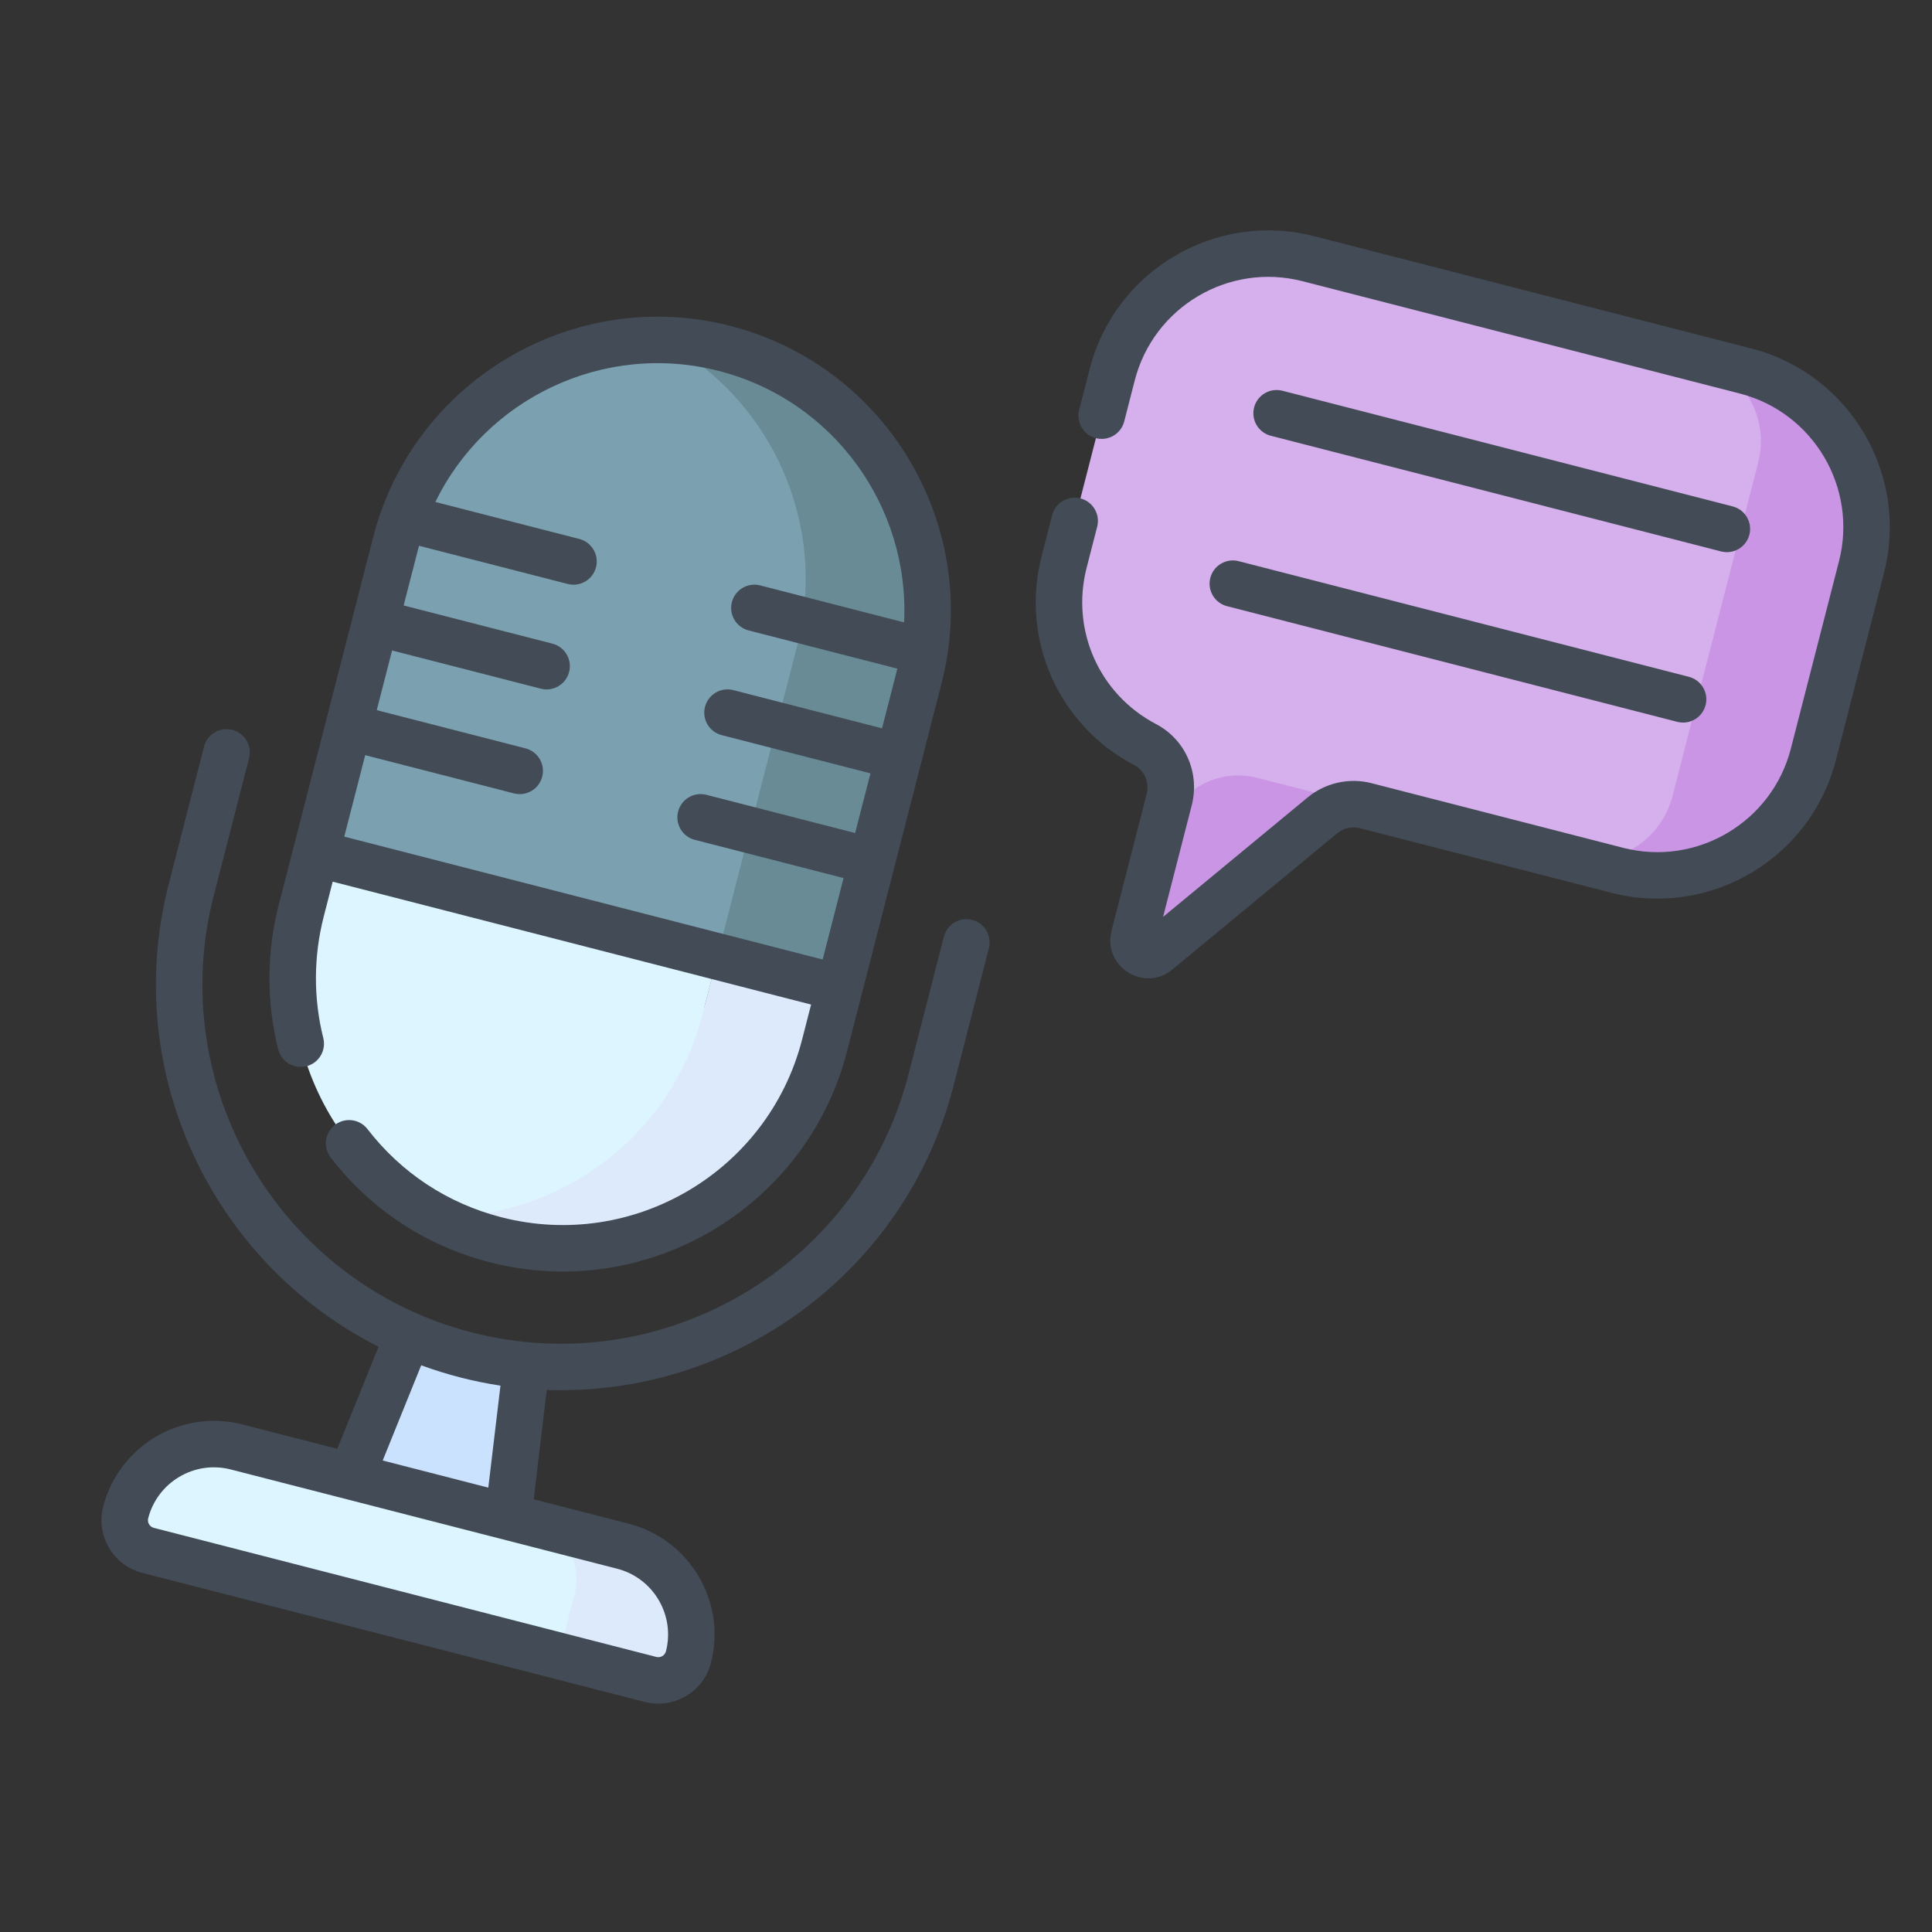 <svg width="352" height="352" viewBox="0 0 352 352" fill="none" xmlns="http://www.w3.org/2000/svg">
    <rect x="0" y="0" width="352" height="352" fill="#333333" stroke="none"/>
    <path d="M84.921 246.863C81.265 245.924 77.754 244.706 74.398 243.244L58.673 282.137L90.92 290.42L95.886 248.763C92.241 248.427 88.578 247.803 84.921 246.863Z" fill="#CBE2FF"/>
    <path d="M167.46 123.414C174.224 97.08 158.359 70.249 132.026 63.484C105.691 56.72 78.86 72.584 72.096 98.918L57.567 155.48L66.376 167.574L139.385 186.328L152.932 179.976L167.46 123.414L167.46 123.414Z" fill="#7BA0B0"/>
    <path d="M54.877 165.952C48.112 192.286 63.977 219.118 90.311 225.882C116.645 232.646 143.476 216.782 150.24 190.448L152.93 179.976L57.566 155.48L54.877 165.952Z" fill="#DCF5FF"/>
    <path d="M132.025 63.484C128.198 62.501 124.36 61.999 120.575 61.935C140.262 72.33 151.011 95.198 145.23 117.704L128.332 183.489L139.384 186.328L152.931 179.976L167.46 123.414C174.224 97.08 158.359 70.249 132.025 63.484Z" fill="#688B96"/>
    <path d="M130.701 174.266L128.012 184.737C122.23 207.244 101.791 222.1 79.532 221.721C82.879 223.489 86.483 224.898 90.311 225.881C116.645 232.646 143.476 216.781 150.241 190.447L152.93 179.976L130.701 174.266Z" fill="#DDEAFB"/>
    <path d="M113.49 281.708L43.096 263.626C34.22 261.346 25.177 266.693 22.897 275.569C22.118 278.601 23.945 281.691 26.978 282.47L118.531 305.987C121.564 306.766 124.654 304.939 125.433 301.907C127.713 293.031 122.366 283.988 113.49 281.708Z" fill="#DCF5FF"/>
    <path d="M113.49 281.708L97.09 277.496C102.747 278.949 106.154 284.712 104.701 290.368L101.793 301.688L118.531 305.987C121.564 306.766 124.654 304.939 125.433 301.907C127.713 293.031 122.366 283.988 113.49 281.708Z" fill="#DDEAFB"/>
    <path d="M318.038 67.597L238.362 47.13C222.667 43.099 206.676 52.554 202.645 68.248L193.876 102.387C190.422 115.834 196.868 129.498 208.656 135.671C212.265 137.561 214.035 141.746 213.021 145.692L206.609 170.657C205.965 173.162 208.903 175.028 210.897 173.381L240.946 148.551C243.14 146.739 246.068 146.086 248.823 146.793L294.671 158.57C310.365 162.602 326.356 153.147 330.388 137.452L339.157 103.313C343.188 87.619 333.733 71.628 318.038 67.597Z" fill="#D5B0EC"/>
    <path d="M212.421 148.025L206.608 170.656C205.964 173.162 208.903 175.028 210.897 173.381L240.946 148.551C243.139 146.739 246.067 146.085 248.823 146.793L229.052 141.715C224.741 140.608 220.161 141.63 216.731 144.464L212.421 148.025Z" fill="#C995E4"/>
    <path d="M318.038 67.597L309.112 65.304C317.45 67.445 322.473 75.941 320.332 84.279L304.72 145.057C302.578 153.395 294.082 158.418 285.744 156.276L294.671 158.569C310.365 162.601 326.356 153.146 330.387 137.452L339.156 103.313C343.188 87.619 333.733 71.628 318.038 67.597Z" fill="#C995E4"/>
    <path d="M177.124 167.603C174.859 167.021 172.551 168.386 171.969 170.651L165.529 195.725C156.564 230.626 120.876 251.726 85.975 242.761C51.074 233.797 29.973 198.109 38.938 163.208L45.379 138.134C45.961 135.869 44.596 133.561 42.331 132.979C40.066 132.397 37.758 133.762 37.176 136.027L30.736 161.101C21.96 195.267 38.693 230.095 68.972 245.37L61.452 263.969L44.149 259.524C33.027 256.667 21.653 263.392 18.796 274.515C17.437 279.804 20.635 285.213 25.924 286.572L117.478 310.089C122.767 311.447 128.176 308.25 129.535 302.96C132.392 291.837 125.667 280.464 114.544 277.606L97.242 273.162L99.616 253.242C133.508 254.449 164.955 231.997 173.731 197.832L180.172 172.758C180.754 170.493 179.39 168.185 177.124 167.603ZM121.332 300.853C121.135 301.62 120.351 302.083 119.585 301.886L28.031 278.369C27.265 278.172 26.802 277.389 26.999 276.622C28.694 270.023 35.443 266.033 42.042 267.728L112.437 285.81C119.036 287.505 123.027 294.254 121.332 300.853ZM88.966 271.037L69.727 266.095L76.741 248.748C79.054 249.597 81.431 250.339 83.868 250.965C86.304 251.591 88.745 252.086 91.181 252.456L88.966 271.037Z" fill="#424B56"/>
    <path d="M231.538 79.396L313.571 100.467C315.836 101.049 318.144 99.685 318.726 97.42C319.307 95.155 317.943 92.847 315.678 92.265L233.645 71.193C231.38 70.611 229.072 71.976 228.49 74.241C227.909 76.506 229.273 78.814 231.538 79.396Z" fill="#424B56"/>
    <path d="M223.563 110.443L305.596 131.515C307.861 132.097 310.169 130.732 310.751 128.467C311.332 126.202 309.968 123.894 307.703 123.312L225.67 102.241C223.405 101.659 221.097 103.024 220.515 105.289C219.933 107.554 221.298 109.862 223.563 110.443Z" fill="#424B56"/>
    <path d="M55.825 194.265C58.093 193.695 59.47 191.394 58.901 189.126C57.087 181.912 57.115 174.262 58.979 167.005L60.615 160.635L147.776 183.024L146.14 189.394C139.967 213.424 115.395 227.953 91.365 221.78C81.564 219.262 73.123 213.708 66.957 205.718C65.529 203.867 62.869 203.524 61.017 204.953C59.165 206.382 58.822 209.041 60.252 210.892C67.582 220.39 77.612 226.992 89.258 229.983C117.812 237.318 147.009 220.055 154.343 191.501C156.916 181.485 169.396 132.9 171.562 124.468C178.896 95.915 161.633 66.717 133.079 59.382C104.526 52.048 75.329 69.311 67.994 97.865L50.776 164.898C48.562 173.518 48.531 182.61 50.686 191.19C51.256 193.459 53.556 194.835 55.825 194.265ZM130.972 67.585C152.009 72.989 165.764 92.496 164.721 113.395L138.502 106.659C136.236 106.078 133.928 107.442 133.347 109.707C132.765 111.972 134.129 114.28 136.394 114.862L163.482 121.82C163.438 122 163.404 122.18 163.358 122.36L160.703 132.698L133.601 125.736C131.336 125.154 129.028 126.519 128.446 128.784C127.865 131.049 129.229 133.357 131.494 133.939L158.596 140.9L155.802 151.774L128.701 144.813C126.436 144.231 124.128 145.596 123.546 147.861C122.964 150.126 124.329 152.434 126.594 153.016L153.695 159.977L149.883 174.819L62.722 152.43L66.535 137.588L93.635 144.55C95.901 145.132 98.209 143.767 98.79 141.502C99.372 139.237 98.007 136.929 95.743 136.347L68.642 129.386L71.435 118.512L98.536 125.473C100.801 126.055 103.109 124.69 103.691 122.425C104.272 120.16 102.908 117.852 100.643 117.27L73.542 110.309L76.197 99.972C76.243 99.792 76.3 99.618 76.349 99.439L103.436 106.397C105.701 106.979 108.009 105.614 108.591 103.349C109.172 101.084 107.808 98.776 105.543 98.194L79.323 91.459C88.482 72.645 109.934 62.182 130.972 67.585Z" fill="#424B56"/>
    <path d="M319.093 63.495L239.415 43.029C221.484 38.423 203.15 49.264 198.544 67.195L196.622 74.677C196.04 76.942 197.405 79.25 199.67 79.832C201.935 80.414 204.243 79.049 204.825 76.784L206.746 69.302C210.19 55.894 223.9 47.788 237.307 51.232L316.985 71.699C330.392 75.142 338.498 88.852 335.054 102.259L326.285 136.398C322.841 149.806 309.131 157.912 295.724 154.468L249.876 142.691C245.823 141.65 241.476 142.62 238.248 145.286L211.906 167.054L217.122 146.745C218.644 140.818 215.971 134.722 210.621 131.92C200.263 126.495 195.064 114.784 197.978 103.441L199.9 95.959C200.482 93.694 199.117 91.385 196.852 90.804C194.586 90.222 192.279 91.587 191.697 93.852L189.775 101.334C185.879 116.503 192.835 132.165 206.692 139.423C208.514 140.377 209.451 142.57 208.92 144.638L202.507 169.603C200.847 176.066 208.451 180.895 213.595 176.644L243.645 151.815C244.789 150.869 246.332 150.524 247.771 150.894L293.618 162.671C311.549 167.276 329.884 156.436 334.489 138.505L343.258 104.367C347.863 86.436 337.023 68.101 319.093 63.495V63.495Z" fill="#424B56"/>
</svg>
